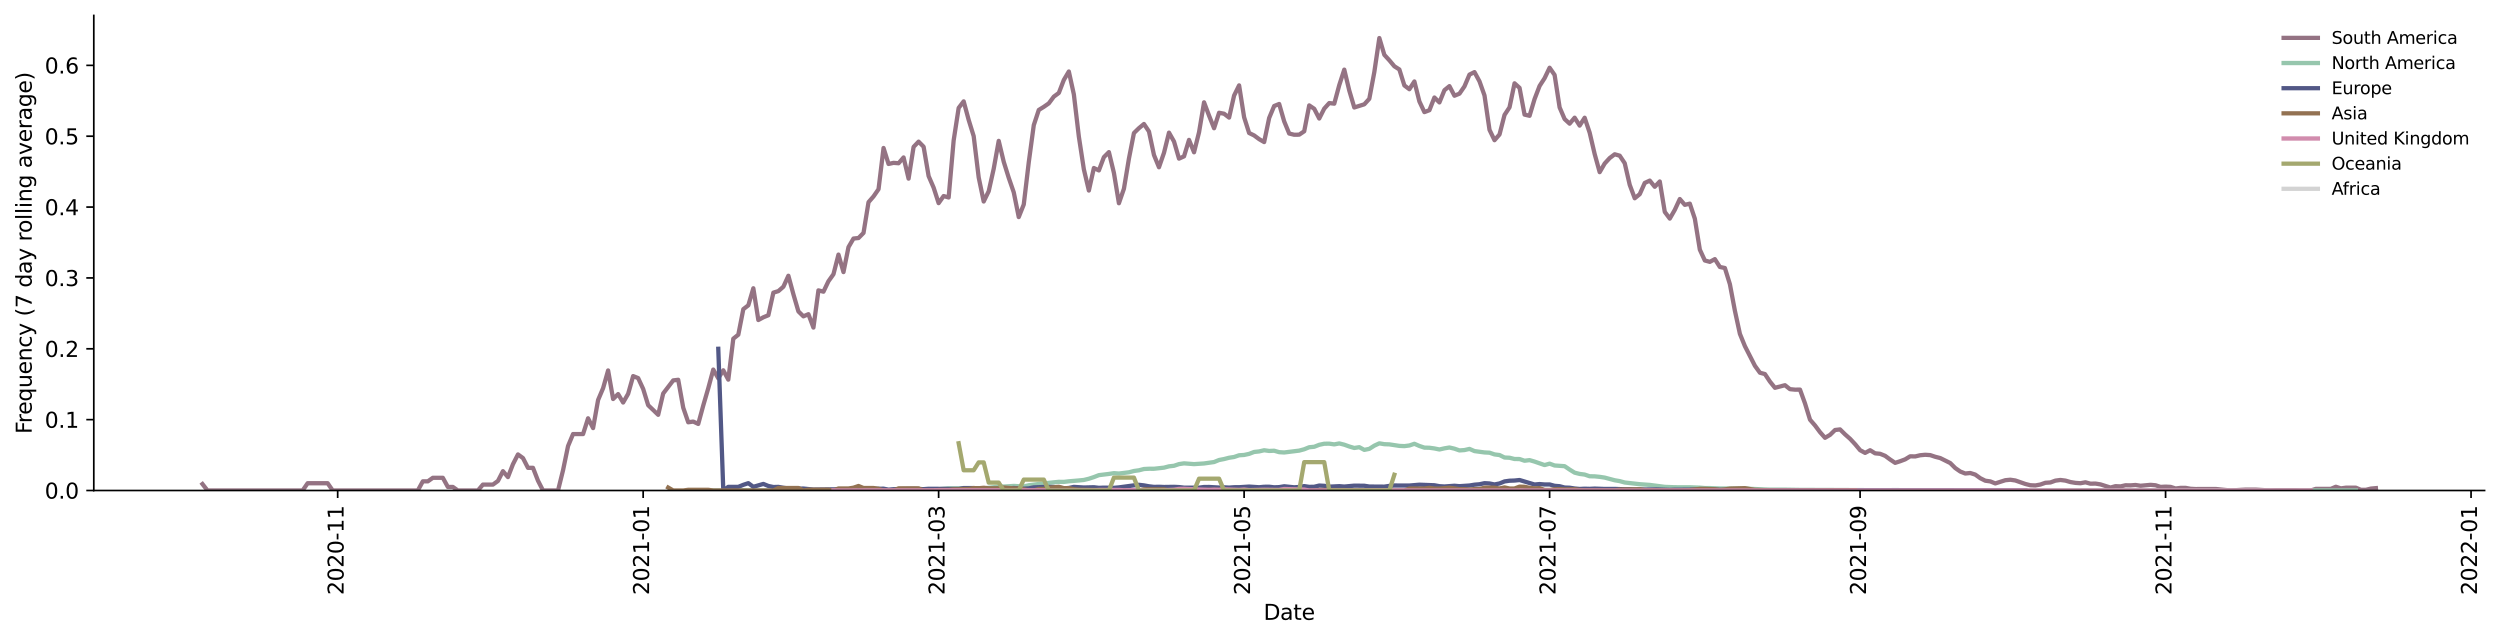 <?xml version="1.0" encoding="utf-8" standalone="no"?>
<!DOCTYPE svg PUBLIC "-//W3C//DTD SVG 1.1//EN"
  "http://www.w3.org/Graphics/SVG/1.1/DTD/svg11.dtd">
<svg height="298.621pt" version="1.1" viewBox="0 0 1166.981 298.621" width="1166.981pt" xmlns="http://www.w3.org/2000/svg" xmlns:xlink="http://www.w3.org/1999/xlink">
 <defs>
  <style type="text/css">*{stroke-linecap:butt;stroke-linejoin:round;}</style>
 </defs>
 <g id="figure_1">
  <g id="patch_1">
   <path d="M 0 298.621 
L 1166.981 298.621 
L 1166.981 0 
L 0 0 
z
" style="fill:#ffffff;"/>
  </g>
  <g id="axes_1">
   <g id="patch_2">
    <path d="M 43.781 228.96 
L 1159.781 228.96 
L 1159.781 7.2 
L 43.781 7.2 
z
" style="fill:#ffffff;"/>
   </g>
   <g id="matplotlib.axis_1">
    <g id="xtick_1">
     <g id="line2d_1">
      <defs>
       <path d="M 0 0 
L 0 3.5 
" id="m279dff9ae4" style="stroke:#000000;stroke-width:0.8;"/>
      </defs>
      <g>
       <use style="stroke:#000000;stroke-width:0.8;" x="157.625" xlink:href="#m279dff9ae4" y="228.96"/>
      </g>
     </g>
     <g id="text_1">
      <!-- 2020-11 -->
      <g transform="translate(160.385 277.743)rotate(-90)scale(0.1 -0.1)">
       <defs>
        <path d="M 1228 531 
L 3431 531 
L 3431 0 
L 469 0 
L 469 531 
Q 828 903 1448 1529 
Q 2069 2156 2228 2338 
Q 2531 2678 2651 2914 
Q 2772 3150 2772 3378 
Q 2772 3750 2511 3984 
Q 2250 4219 1831 4219 
Q 1534 4219 1204 4116 
Q 875 4013 500 3803 
L 500 4441 
Q 881 4594 1212 4672 
Q 1544 4750 1819 4750 
Q 2544 4750 2975 4387 
Q 3406 4025 3406 3419 
Q 3406 3131 3298 2873 
Q 3191 2616 2906 2266 
Q 2828 2175 2409 1742 
Q 1991 1309 1228 531 
z
" id="DejaVuSans-32" transform="scale(0.016)"/>
        <path d="M 2034 4250 
Q 1547 4250 1301 3770 
Q 1056 3291 1056 2328 
Q 1056 1369 1301 889 
Q 1547 409 2034 409 
Q 2525 409 2770 889 
Q 3016 1369 3016 2328 
Q 3016 3291 2770 3770 
Q 2525 4250 2034 4250 
z
M 2034 4750 
Q 2819 4750 3233 4129 
Q 3647 3509 3647 2328 
Q 3647 1150 3233 529 
Q 2819 -91 2034 -91 
Q 1250 -91 836 529 
Q 422 1150 422 2328 
Q 422 3509 836 4129 
Q 1250 4750 2034 4750 
z
" id="DejaVuSans-30" transform="scale(0.016)"/>
        <path d="M 313 2009 
L 1997 2009 
L 1997 1497 
L 313 1497 
L 313 2009 
z
" id="DejaVuSans-2d" transform="scale(0.016)"/>
        <path d="M 794 531 
L 1825 531 
L 1825 4091 
L 703 3866 
L 703 4441 
L 1819 4666 
L 2450 4666 
L 2450 531 
L 3481 531 
L 3481 0 
L 794 0 
L 794 531 
z
" id="DejaVuSans-31" transform="scale(0.016)"/>
       </defs>
       <use xlink:href="#DejaVuSans-32"/>
       <use x="63.623" xlink:href="#DejaVuSans-30"/>
       <use x="127.246" xlink:href="#DejaVuSans-32"/>
       <use x="190.869" xlink:href="#DejaVuSans-30"/>
       <use x="254.492" xlink:href="#DejaVuSans-2d"/>
       <use x="290.576" xlink:href="#DejaVuSans-31"/>
       <use x="354.199" xlink:href="#DejaVuSans-31"/>
      </g>
     </g>
    </g>
    <g id="xtick_2">
     <g id="line2d_2">
      <g>
       <use style="stroke:#000000;stroke-width:0.8;" x="300.223" xlink:href="#m279dff9ae4" y="228.96"/>
      </g>
     </g>
     <g id="text_2">
      <!-- 2021-01 -->
      <g transform="translate(302.982 277.743)rotate(-90)scale(0.1 -0.1)">
       <use xlink:href="#DejaVuSans-32"/>
       <use x="63.623" xlink:href="#DejaVuSans-30"/>
       <use x="127.246" xlink:href="#DejaVuSans-32"/>
       <use x="190.869" xlink:href="#DejaVuSans-31"/>
       <use x="254.492" xlink:href="#DejaVuSans-2d"/>
       <use x="290.576" xlink:href="#DejaVuSans-30"/>
       <use x="354.199" xlink:href="#DejaVuSans-31"/>
      </g>
     </g>
    </g>
    <g id="xtick_3">
     <g id="line2d_3">
      <g>
       <use style="stroke:#000000;stroke-width:0.8;" x="438.145" xlink:href="#m279dff9ae4" y="228.96"/>
      </g>
     </g>
     <g id="text_3">
      <!-- 2021-03 -->
      <g transform="translate(440.904 277.743)rotate(-90)scale(0.1 -0.1)">
       <defs>
        <path d="M 2597 2516 
Q 3050 2419 3304 2112 
Q 3559 1806 3559 1356 
Q 3559 666 3084 287 
Q 2609 -91 1734 -91 
Q 1441 -91 1130 -33 
Q 819 25 488 141 
L 488 750 
Q 750 597 1062 519 
Q 1375 441 1716 441 
Q 2309 441 2620 675 
Q 2931 909 2931 1356 
Q 2931 1769 2642 2001 
Q 2353 2234 1838 2234 
L 1294 2234 
L 1294 2753 
L 1863 2753 
Q 2328 2753 2575 2939 
Q 2822 3125 2822 3475 
Q 2822 3834 2567 4026 
Q 2313 4219 1838 4219 
Q 1578 4219 1281 4162 
Q 984 4106 628 3988 
L 628 4550 
Q 988 4650 1302 4700 
Q 1616 4750 1894 4750 
Q 2613 4750 3031 4423 
Q 3450 4097 3450 3541 
Q 3450 3153 3228 2886 
Q 3006 2619 2597 2516 
z
" id="DejaVuSans-33" transform="scale(0.016)"/>
       </defs>
       <use xlink:href="#DejaVuSans-32"/>
       <use x="63.623" xlink:href="#DejaVuSans-30"/>
       <use x="127.246" xlink:href="#DejaVuSans-32"/>
       <use x="190.869" xlink:href="#DejaVuSans-31"/>
       <use x="254.492" xlink:href="#DejaVuSans-2d"/>
       <use x="290.576" xlink:href="#DejaVuSans-30"/>
       <use x="354.199" xlink:href="#DejaVuSans-33"/>
      </g>
     </g>
    </g>
    <g id="xtick_4">
     <g id="line2d_4">
      <g>
       <use style="stroke:#000000;stroke-width:0.8;" x="580.742" xlink:href="#m279dff9ae4" y="228.96"/>
      </g>
     </g>
     <g id="text_4">
      <!-- 2021-05 -->
      <g transform="translate(583.502 277.743)rotate(-90)scale(0.1 -0.1)">
       <defs>
        <path d="M 691 4666 
L 3169 4666 
L 3169 4134 
L 1269 4134 
L 1269 2991 
Q 1406 3038 1543 3061 
Q 1681 3084 1819 3084 
Q 2600 3084 3056 2656 
Q 3513 2228 3513 1497 
Q 3513 744 3044 326 
Q 2575 -91 1722 -91 
Q 1428 -91 1123 -41 
Q 819 9 494 109 
L 494 744 
Q 775 591 1075 516 
Q 1375 441 1709 441 
Q 2250 441 2565 725 
Q 2881 1009 2881 1497 
Q 2881 1984 2565 2268 
Q 2250 2553 1709 2553 
Q 1456 2553 1204 2497 
Q 953 2441 691 2322 
L 691 4666 
z
" id="DejaVuSans-35" transform="scale(0.016)"/>
       </defs>
       <use xlink:href="#DejaVuSans-32"/>
       <use x="63.623" xlink:href="#DejaVuSans-30"/>
       <use x="127.246" xlink:href="#DejaVuSans-32"/>
       <use x="190.869" xlink:href="#DejaVuSans-31"/>
       <use x="254.492" xlink:href="#DejaVuSans-2d"/>
       <use x="290.576" xlink:href="#DejaVuSans-30"/>
       <use x="354.199" xlink:href="#DejaVuSans-35"/>
      </g>
     </g>
    </g>
    <g id="xtick_5">
     <g id="line2d_5">
      <g>
       <use style="stroke:#000000;stroke-width:0.8;" x="723.34" xlink:href="#m279dff9ae4" y="228.96"/>
      </g>
     </g>
     <g id="text_5">
      <!-- 2021-07 -->
      <g transform="translate(726.099 277.743)rotate(-90)scale(0.1 -0.1)">
       <defs>
        <path d="M 525 4666 
L 3525 4666 
L 3525 4397 
L 1831 0 
L 1172 0 
L 2766 4134 
L 525 4134 
L 525 4666 
z
" id="DejaVuSans-37" transform="scale(0.016)"/>
       </defs>
       <use xlink:href="#DejaVuSans-32"/>
       <use x="63.623" xlink:href="#DejaVuSans-30"/>
       <use x="127.246" xlink:href="#DejaVuSans-32"/>
       <use x="190.869" xlink:href="#DejaVuSans-31"/>
       <use x="254.492" xlink:href="#DejaVuSans-2d"/>
       <use x="290.576" xlink:href="#DejaVuSans-30"/>
       <use x="354.199" xlink:href="#DejaVuSans-37"/>
      </g>
     </g>
    </g>
    <g id="xtick_6">
     <g id="line2d_6">
      <g>
       <use style="stroke:#000000;stroke-width:0.8;" x="868.275" xlink:href="#m279dff9ae4" y="228.96"/>
      </g>
     </g>
     <g id="text_6">
      <!-- 2021-09 -->
      <g transform="translate(871.034 277.743)rotate(-90)scale(0.1 -0.1)">
       <defs>
        <path d="M 703 97 
L 703 672 
Q 941 559 1184 500 
Q 1428 441 1663 441 
Q 2288 441 2617 861 
Q 2947 1281 2994 2138 
Q 2813 1869 2534 1725 
Q 2256 1581 1919 1581 
Q 1219 1581 811 2004 
Q 403 2428 403 3163 
Q 403 3881 828 4315 
Q 1253 4750 1959 4750 
Q 2769 4750 3195 4129 
Q 3622 3509 3622 2328 
Q 3622 1225 3098 567 
Q 2575 -91 1691 -91 
Q 1453 -91 1209 -44 
Q 966 3 703 97 
z
M 1959 2075 
Q 2384 2075 2632 2365 
Q 2881 2656 2881 3163 
Q 2881 3666 2632 3958 
Q 2384 4250 1959 4250 
Q 1534 4250 1286 3958 
Q 1038 3666 1038 3163 
Q 1038 2656 1286 2365 
Q 1534 2075 1959 2075 
z
" id="DejaVuSans-39" transform="scale(0.016)"/>
       </defs>
       <use xlink:href="#DejaVuSans-32"/>
       <use x="63.623" xlink:href="#DejaVuSans-30"/>
       <use x="127.246" xlink:href="#DejaVuSans-32"/>
       <use x="190.869" xlink:href="#DejaVuSans-31"/>
       <use x="254.492" xlink:href="#DejaVuSans-2d"/>
       <use x="290.576" xlink:href="#DejaVuSans-30"/>
       <use x="354.199" xlink:href="#DejaVuSans-39"/>
      </g>
     </g>
    </g>
    <g id="xtick_7">
     <g id="line2d_7">
      <g>
       <use style="stroke:#000000;stroke-width:0.8;" x="1010.872" xlink:href="#m279dff9ae4" y="228.96"/>
      </g>
     </g>
     <g id="text_7">
      <!-- 2021-11 -->
      <g transform="translate(1013.632 277.743)rotate(-90)scale(0.1 -0.1)">
       <use xlink:href="#DejaVuSans-32"/>
       <use x="63.623" xlink:href="#DejaVuSans-30"/>
       <use x="127.246" xlink:href="#DejaVuSans-32"/>
       <use x="190.869" xlink:href="#DejaVuSans-31"/>
       <use x="254.492" xlink:href="#DejaVuSans-2d"/>
       <use x="290.576" xlink:href="#DejaVuSans-31"/>
       <use x="354.199" xlink:href="#DejaVuSans-31"/>
      </g>
     </g>
    </g>
    <g id="xtick_8">
     <g id="line2d_8">
      <g>
       <use style="stroke:#000000;stroke-width:0.8;" x="1153.47" xlink:href="#m279dff9ae4" y="228.96"/>
      </g>
     </g>
     <g id="text_8">
      <!-- 2022-01 -->
      <g transform="translate(1156.229 277.743)rotate(-90)scale(0.1 -0.1)">
       <use xlink:href="#DejaVuSans-32"/>
       <use x="63.623" xlink:href="#DejaVuSans-30"/>
       <use x="127.246" xlink:href="#DejaVuSans-32"/>
       <use x="190.869" xlink:href="#DejaVuSans-32"/>
       <use x="254.492" xlink:href="#DejaVuSans-2d"/>
       <use x="290.576" xlink:href="#DejaVuSans-30"/>
       <use x="354.199" xlink:href="#DejaVuSans-31"/>
      </g>
     </g>
    </g>
    <g id="text_9">
     <!-- Date -->
     <g transform="translate(589.83 289.341)scale(0.1 -0.1)">
      <defs>
       <path d="M 1259 4147 
L 1259 519 
L 2022 519 
Q 2988 519 3436 956 
Q 3884 1394 3884 2338 
Q 3884 3275 3436 3711 
Q 2988 4147 2022 4147 
L 1259 4147 
z
M 628 4666 
L 1925 4666 
Q 3281 4666 3915 4102 
Q 4550 3538 4550 2338 
Q 4550 1131 3912 565 
Q 3275 0 1925 0 
L 628 0 
L 628 4666 
z
" id="DejaVuSans-44" transform="scale(0.016)"/>
       <path d="M 2194 1759 
Q 1497 1759 1228 1600 
Q 959 1441 959 1056 
Q 959 750 1161 570 
Q 1363 391 1709 391 
Q 2188 391 2477 730 
Q 2766 1069 2766 1631 
L 2766 1759 
L 2194 1759 
z
M 3341 1997 
L 3341 0 
L 2766 0 
L 2766 531 
Q 2569 213 2275 61 
Q 1981 -91 1556 -91 
Q 1019 -91 701 211 
Q 384 513 384 1019 
Q 384 1609 779 1909 
Q 1175 2209 1959 2209 
L 2766 2209 
L 2766 2266 
Q 2766 2663 2505 2880 
Q 2244 3097 1772 3097 
Q 1472 3097 1187 3025 
Q 903 2953 641 2809 
L 641 3341 
Q 956 3463 1253 3523 
Q 1550 3584 1831 3584 
Q 2591 3584 2966 3190 
Q 3341 2797 3341 1997 
z
" id="DejaVuSans-61" transform="scale(0.016)"/>
       <path d="M 1172 4494 
L 1172 3500 
L 2356 3500 
L 2356 3053 
L 1172 3053 
L 1172 1153 
Q 1172 725 1289 603 
Q 1406 481 1766 481 
L 2356 481 
L 2356 0 
L 1766 0 
Q 1100 0 847 248 
Q 594 497 594 1153 
L 594 3053 
L 172 3053 
L 172 3500 
L 594 3500 
L 594 4494 
L 1172 4494 
z
" id="DejaVuSans-74" transform="scale(0.016)"/>
       <path d="M 3597 1894 
L 3597 1613 
L 953 1613 
Q 991 1019 1311 708 
Q 1631 397 2203 397 
Q 2534 397 2845 478 
Q 3156 559 3463 722 
L 3463 178 
Q 3153 47 2828 -22 
Q 2503 -91 2169 -91 
Q 1331 -91 842 396 
Q 353 884 353 1716 
Q 353 2575 817 3079 
Q 1281 3584 2069 3584 
Q 2775 3584 3186 3129 
Q 3597 2675 3597 1894 
z
M 3022 2063 
Q 3016 2534 2758 2815 
Q 2500 3097 2075 3097 
Q 1594 3097 1305 2825 
Q 1016 2553 972 2059 
L 3022 2063 
z
" id="DejaVuSans-65" transform="scale(0.016)"/>
      </defs>
      <use xlink:href="#DejaVuSans-44"/>
      <use x="77.002" xlink:href="#DejaVuSans-61"/>
      <use x="138.281" xlink:href="#DejaVuSans-74"/>
      <use x="177.49" xlink:href="#DejaVuSans-65"/>
     </g>
    </g>
   </g>
   <g id="matplotlib.axis_2">
    <g id="ytick_1">
     <g id="line2d_9">
      <defs>
       <path d="M 0 0 
L -3.5 0 
" id="m038094210c" style="stroke:#000000;stroke-width:0.8;"/>
      </defs>
      <g>
       <use style="stroke:#000000;stroke-width:0.8;" x="43.781" xlink:href="#m038094210c" y="228.96"/>
      </g>
     </g>
     <g id="text_10">
      <!-- 0.0 -->
      <g transform="translate(20.878 232.759)scale(0.1 -0.1)">
       <defs>
        <path d="M 684 794 
L 1344 794 
L 1344 0 
L 684 0 
L 684 794 
z
" id="DejaVuSans-2e" transform="scale(0.016)"/>
       </defs>
       <use xlink:href="#DejaVuSans-30"/>
       <use x="63.623" xlink:href="#DejaVuSans-2e"/>
       <use x="95.41" xlink:href="#DejaVuSans-30"/>
      </g>
     </g>
    </g>
    <g id="ytick_2">
     <g id="line2d_10">
      <g>
       <use style="stroke:#000000;stroke-width:0.8;" x="43.781" xlink:href="#m038094210c" y="195.885"/>
      </g>
     </g>
     <g id="text_11">
      <!-- 0.1 -->
      <g transform="translate(20.878 199.684)scale(0.1 -0.1)">
       <use xlink:href="#DejaVuSans-30"/>
       <use x="63.623" xlink:href="#DejaVuSans-2e"/>
       <use x="95.41" xlink:href="#DejaVuSans-31"/>
      </g>
     </g>
    </g>
    <g id="ytick_3">
     <g id="line2d_11">
      <g>
       <use style="stroke:#000000;stroke-width:0.8;" x="43.781" xlink:href="#m038094210c" y="162.809"/>
      </g>
     </g>
     <g id="text_12">
      <!-- 0.2 -->
      <g transform="translate(20.878 166.609)scale(0.1 -0.1)">
       <use xlink:href="#DejaVuSans-30"/>
       <use x="63.623" xlink:href="#DejaVuSans-2e"/>
       <use x="95.41" xlink:href="#DejaVuSans-32"/>
      </g>
     </g>
    </g>
    <g id="ytick_4">
     <g id="line2d_12">
      <g>
       <use style="stroke:#000000;stroke-width:0.8;" x="43.781" xlink:href="#m038094210c" y="129.734"/>
      </g>
     </g>
     <g id="text_13">
      <!-- 0.3 -->
      <g transform="translate(20.878 133.533)scale(0.1 -0.1)">
       <use xlink:href="#DejaVuSans-30"/>
       <use x="63.623" xlink:href="#DejaVuSans-2e"/>
       <use x="95.41" xlink:href="#DejaVuSans-33"/>
      </g>
     </g>
    </g>
    <g id="ytick_5">
     <g id="line2d_13">
      <g>
       <use style="stroke:#000000;stroke-width:0.8;" x="43.781" xlink:href="#m038094210c" y="96.659"/>
      </g>
     </g>
     <g id="text_14">
      <!-- 0.4 -->
      <g transform="translate(20.878 100.458)scale(0.1 -0.1)">
       <defs>
        <path d="M 2419 4116 
L 825 1625 
L 2419 1625 
L 2419 4116 
z
M 2253 4666 
L 3047 4666 
L 3047 1625 
L 3713 1625 
L 3713 1100 
L 3047 1100 
L 3047 0 
L 2419 0 
L 2419 1100 
L 313 1100 
L 313 1709 
L 2253 4666 
z
" id="DejaVuSans-34" transform="scale(0.016)"/>
       </defs>
       <use xlink:href="#DejaVuSans-30"/>
       <use x="63.623" xlink:href="#DejaVuSans-2e"/>
       <use x="95.41" xlink:href="#DejaVuSans-34"/>
      </g>
     </g>
    </g>
    <g id="ytick_6">
     <g id="line2d_14">
      <g>
       <use style="stroke:#000000;stroke-width:0.8;" x="43.781" xlink:href="#m038094210c" y="63.584"/>
      </g>
     </g>
     <g id="text_15">
      <!-- 0.5 -->
      <g transform="translate(20.878 67.383)scale(0.1 -0.1)">
       <use xlink:href="#DejaVuSans-30"/>
       <use x="63.623" xlink:href="#DejaVuSans-2e"/>
       <use x="95.41" xlink:href="#DejaVuSans-35"/>
      </g>
     </g>
    </g>
    <g id="ytick_7">
     <g id="line2d_15">
      <g>
       <use style="stroke:#000000;stroke-width:0.8;" x="43.781" xlink:href="#m038094210c" y="30.508"/>
      </g>
     </g>
     <g id="text_16">
      <!-- 0.6 -->
      <g transform="translate(20.878 34.307)scale(0.1 -0.1)">
       <defs>
        <path d="M 2113 2584 
Q 1688 2584 1439 2293 
Q 1191 2003 1191 1497 
Q 1191 994 1439 701 
Q 1688 409 2113 409 
Q 2538 409 2786 701 
Q 3034 994 3034 1497 
Q 3034 2003 2786 2293 
Q 2538 2584 2113 2584 
z
M 3366 4563 
L 3366 3988 
Q 3128 4100 2886 4159 
Q 2644 4219 2406 4219 
Q 1781 4219 1451 3797 
Q 1122 3375 1075 2522 
Q 1259 2794 1537 2939 
Q 1816 3084 2150 3084 
Q 2853 3084 3261 2657 
Q 3669 2231 3669 1497 
Q 3669 778 3244 343 
Q 2819 -91 2113 -91 
Q 1303 -91 875 529 
Q 447 1150 447 2328 
Q 447 3434 972 4092 
Q 1497 4750 2381 4750 
Q 2619 4750 2861 4703 
Q 3103 4656 3366 4563 
z
" id="DejaVuSans-36" transform="scale(0.016)"/>
       </defs>
       <use xlink:href="#DejaVuSans-30"/>
       <use x="63.623" xlink:href="#DejaVuSans-2e"/>
       <use x="95.41" xlink:href="#DejaVuSans-36"/>
      </g>
     </g>
    </g>
    <g id="text_17">
     <!-- Frequency (7 day rolling average) -->
     <g transform="translate(14.798 202.529)rotate(-90)scale(0.1 -0.1)">
      <defs>
       <path d="M 628 4666 
L 3309 4666 
L 3309 4134 
L 1259 4134 
L 1259 2759 
L 3109 2759 
L 3109 2228 
L 1259 2228 
L 1259 0 
L 628 0 
L 628 4666 
z
" id="DejaVuSans-46" transform="scale(0.016)"/>
       <path d="M 2631 2963 
Q 2534 3019 2420 3045 
Q 2306 3072 2169 3072 
Q 1681 3072 1420 2755 
Q 1159 2438 1159 1844 
L 1159 0 
L 581 0 
L 581 3500 
L 1159 3500 
L 1159 2956 
Q 1341 3275 1631 3429 
Q 1922 3584 2338 3584 
Q 2397 3584 2469 3576 
Q 2541 3569 2628 3553 
L 2631 2963 
z
" id="DejaVuSans-72" transform="scale(0.016)"/>
       <path d="M 947 1747 
Q 947 1113 1208 752 
Q 1469 391 1925 391 
Q 2381 391 2643 752 
Q 2906 1113 2906 1747 
Q 2906 2381 2643 2742 
Q 2381 3103 1925 3103 
Q 1469 3103 1208 2742 
Q 947 2381 947 1747 
z
M 2906 525 
Q 2725 213 2448 61 
Q 2172 -91 1784 -91 
Q 1150 -91 751 415 
Q 353 922 353 1747 
Q 353 2572 751 3078 
Q 1150 3584 1784 3584 
Q 2172 3584 2448 3432 
Q 2725 3281 2906 2969 
L 2906 3500 
L 3481 3500 
L 3481 -1331 
L 2906 -1331 
L 2906 525 
z
" id="DejaVuSans-71" transform="scale(0.016)"/>
       <path d="M 544 1381 
L 544 3500 
L 1119 3500 
L 1119 1403 
Q 1119 906 1312 657 
Q 1506 409 1894 409 
Q 2359 409 2629 706 
Q 2900 1003 2900 1516 
L 2900 3500 
L 3475 3500 
L 3475 0 
L 2900 0 
L 2900 538 
Q 2691 219 2414 64 
Q 2138 -91 1772 -91 
Q 1169 -91 856 284 
Q 544 659 544 1381 
z
M 1991 3584 
L 1991 3584 
z
" id="DejaVuSans-75" transform="scale(0.016)"/>
       <path d="M 3513 2113 
L 3513 0 
L 2938 0 
L 2938 2094 
Q 2938 2591 2744 2837 
Q 2550 3084 2163 3084 
Q 1697 3084 1428 2787 
Q 1159 2491 1159 1978 
L 1159 0 
L 581 0 
L 581 3500 
L 1159 3500 
L 1159 2956 
Q 1366 3272 1645 3428 
Q 1925 3584 2291 3584 
Q 2894 3584 3203 3211 
Q 3513 2838 3513 2113 
z
" id="DejaVuSans-6e" transform="scale(0.016)"/>
       <path d="M 3122 3366 
L 3122 2828 
Q 2878 2963 2633 3030 
Q 2388 3097 2138 3097 
Q 1578 3097 1268 2742 
Q 959 2388 959 1747 
Q 959 1106 1268 751 
Q 1578 397 2138 397 
Q 2388 397 2633 464 
Q 2878 531 3122 666 
L 3122 134 
Q 2881 22 2623 -34 
Q 2366 -91 2075 -91 
Q 1284 -91 818 406 
Q 353 903 353 1747 
Q 353 2603 823 3093 
Q 1294 3584 2113 3584 
Q 2378 3584 2631 3529 
Q 2884 3475 3122 3366 
z
" id="DejaVuSans-63" transform="scale(0.016)"/>
       <path d="M 2059 -325 
Q 1816 -950 1584 -1140 
Q 1353 -1331 966 -1331 
L 506 -1331 
L 506 -850 
L 844 -850 
Q 1081 -850 1212 -737 
Q 1344 -625 1503 -206 
L 1606 56 
L 191 3500 
L 800 3500 
L 1894 763 
L 2988 3500 
L 3597 3500 
L 2059 -325 
z
" id="DejaVuSans-79" transform="scale(0.016)"/>
       <path id="DejaVuSans-20" transform="scale(0.016)"/>
       <path d="M 1984 4856 
Q 1566 4138 1362 3434 
Q 1159 2731 1159 2009 
Q 1159 1288 1364 580 
Q 1569 -128 1984 -844 
L 1484 -844 
Q 1016 -109 783 600 
Q 550 1309 550 2009 
Q 550 2706 781 3412 
Q 1013 4119 1484 4856 
L 1984 4856 
z
" id="DejaVuSans-28" transform="scale(0.016)"/>
       <path d="M 2906 2969 
L 2906 4863 
L 3481 4863 
L 3481 0 
L 2906 0 
L 2906 525 
Q 2725 213 2448 61 
Q 2172 -91 1784 -91 
Q 1150 -91 751 415 
Q 353 922 353 1747 
Q 353 2572 751 3078 
Q 1150 3584 1784 3584 
Q 2172 3584 2448 3432 
Q 2725 3281 2906 2969 
z
M 947 1747 
Q 947 1113 1208 752 
Q 1469 391 1925 391 
Q 2381 391 2643 752 
Q 2906 1113 2906 1747 
Q 2906 2381 2643 2742 
Q 2381 3103 1925 3103 
Q 1469 3103 1208 2742 
Q 947 2381 947 1747 
z
" id="DejaVuSans-64" transform="scale(0.016)"/>
       <path d="M 1959 3097 
Q 1497 3097 1228 2736 
Q 959 2375 959 1747 
Q 959 1119 1226 758 
Q 1494 397 1959 397 
Q 2419 397 2687 759 
Q 2956 1122 2956 1747 
Q 2956 2369 2687 2733 
Q 2419 3097 1959 3097 
z
M 1959 3584 
Q 2709 3584 3137 3096 
Q 3566 2609 3566 1747 
Q 3566 888 3137 398 
Q 2709 -91 1959 -91 
Q 1206 -91 779 398 
Q 353 888 353 1747 
Q 353 2609 779 3096 
Q 1206 3584 1959 3584 
z
" id="DejaVuSans-6f" transform="scale(0.016)"/>
       <path d="M 603 4863 
L 1178 4863 
L 1178 0 
L 603 0 
L 603 4863 
z
" id="DejaVuSans-6c" transform="scale(0.016)"/>
       <path d="M 603 3500 
L 1178 3500 
L 1178 0 
L 603 0 
L 603 3500 
z
M 603 4863 
L 1178 4863 
L 1178 4134 
L 603 4134 
L 603 4863 
z
" id="DejaVuSans-69" transform="scale(0.016)"/>
       <path d="M 2906 1791 
Q 2906 2416 2648 2759 
Q 2391 3103 1925 3103 
Q 1463 3103 1205 2759 
Q 947 2416 947 1791 
Q 947 1169 1205 825 
Q 1463 481 1925 481 
Q 2391 481 2648 825 
Q 2906 1169 2906 1791 
z
M 3481 434 
Q 3481 -459 3084 -895 
Q 2688 -1331 1869 -1331 
Q 1566 -1331 1297 -1286 
Q 1028 -1241 775 -1147 
L 775 -588 
Q 1028 -725 1275 -790 
Q 1522 -856 1778 -856 
Q 2344 -856 2625 -561 
Q 2906 -266 2906 331 
L 2906 616 
Q 2728 306 2450 153 
Q 2172 0 1784 0 
Q 1141 0 747 490 
Q 353 981 353 1791 
Q 353 2603 747 3093 
Q 1141 3584 1784 3584 
Q 2172 3584 2450 3431 
Q 2728 3278 2906 2969 
L 2906 3500 
L 3481 3500 
L 3481 434 
z
" id="DejaVuSans-67" transform="scale(0.016)"/>
       <path d="M 191 3500 
L 800 3500 
L 1894 563 
L 2988 3500 
L 3597 3500 
L 2284 0 
L 1503 0 
L 191 3500 
z
" id="DejaVuSans-76" transform="scale(0.016)"/>
       <path d="M 513 4856 
L 1013 4856 
Q 1481 4119 1714 3412 
Q 1947 2706 1947 2009 
Q 1947 1309 1714 600 
Q 1481 -109 1013 -844 
L 513 -844 
Q 928 -128 1133 580 
Q 1338 1288 1338 2009 
Q 1338 2731 1133 3434 
Q 928 4138 513 4856 
z
" id="DejaVuSans-29" transform="scale(0.016)"/>
      </defs>
      <use xlink:href="#DejaVuSans-46"/>
      <use x="50.27" xlink:href="#DejaVuSans-72"/>
      <use x="89.133" xlink:href="#DejaVuSans-65"/>
      <use x="150.656" xlink:href="#DejaVuSans-71"/>
      <use x="214.133" xlink:href="#DejaVuSans-75"/>
      <use x="277.512" xlink:href="#DejaVuSans-65"/>
      <use x="339.035" xlink:href="#DejaVuSans-6e"/>
      <use x="402.414" xlink:href="#DejaVuSans-63"/>
      <use x="457.395" xlink:href="#DejaVuSans-79"/>
      <use x="516.574" xlink:href="#DejaVuSans-20"/>
      <use x="548.361" xlink:href="#DejaVuSans-28"/>
      <use x="587.375" xlink:href="#DejaVuSans-37"/>
      <use x="650.998" xlink:href="#DejaVuSans-20"/>
      <use x="682.785" xlink:href="#DejaVuSans-64"/>
      <use x="746.262" xlink:href="#DejaVuSans-61"/>
      <use x="807.541" xlink:href="#DejaVuSans-79"/>
      <use x="866.721" xlink:href="#DejaVuSans-20"/>
      <use x="898.508" xlink:href="#DejaVuSans-72"/>
      <use x="937.371" xlink:href="#DejaVuSans-6f"/>
      <use x="998.553" xlink:href="#DejaVuSans-6c"/>
      <use x="1026.336" xlink:href="#DejaVuSans-6c"/>
      <use x="1054.119" xlink:href="#DejaVuSans-69"/>
      <use x="1081.902" xlink:href="#DejaVuSans-6e"/>
      <use x="1145.281" xlink:href="#DejaVuSans-67"/>
      <use x="1208.758" xlink:href="#DejaVuSans-20"/>
      <use x="1240.545" xlink:href="#DejaVuSans-61"/>
      <use x="1301.824" xlink:href="#DejaVuSans-76"/>
      <use x="1361.004" xlink:href="#DejaVuSans-65"/>
      <use x="1422.527" xlink:href="#DejaVuSans-72"/>
      <use x="1463.641" xlink:href="#DejaVuSans-61"/>
      <use x="1524.92" xlink:href="#DejaVuSans-67"/>
      <use x="1588.396" xlink:href="#DejaVuSans-65"/>
      <use x="1649.92" xlink:href="#DejaVuSans-29"/>
     </g>
    </g>
   </g>
   <g id="line2d_16">
    <path clip-path="url(#p7342dd502d)" d="M 94.509 225.953 
L 96.846 228.96 
L 141.262 228.96 
L 143.599 225.568 
L 152.95 225.568 
L 155.288 228.96 
L 195.028 228.96 
L 197.366 224.692 
L 199.703 224.692 
L 202.041 223.038 
L 206.716 223.038 
L 209.054 227.306 
L 211.392 227.306 
L 213.729 228.96 
L 223.08 228.96 
L 225.418 226.204 
L 230.093 226.204 
L 232.431 224.508 
L 234.768 219.945 
L 237.106 222.702 
L 239.444 216.688 
L 241.781 212.126 
L 244.119 213.822 
L 246.457 218.384 
L 248.794 218.384 
L 251.132 224.398 
L 253.47 228.96 
L 260.483 228.96 
L 262.82 219.51 
L 265.158 208.216 
L 267.496 202.61 
L 272.171 202.61 
L 274.509 195.26 
L 276.846 199.827 
L 279.184 186.711 
L 281.522 181.198 
L 283.859 172.929 
L 286.197 186.248 
L 288.534 183.955 
L 290.872 187.89 
L 293.21 183.828 
L 295.547 175.559 
L 297.885 176.497 
L 300.223 181.548 
L 302.56 189.144 
L 307.236 193.624 
L 309.573 183.673 
L 314.249 177.568 
L 316.586 177.285 
L 318.924 190.295 
L 321.262 197.12 
L 323.599 196.789 
L 325.937 197.887 
L 328.275 189.272 
L 330.612 181.227 
L 332.95 172.517 
L 335.288 176.586 
L 337.625 172.862 
L 339.963 177.212 
L 342.301 158.101 
L 344.638 156.234 
L 346.976 144.318 
L 349.314 142.516 
L 351.651 134.569 
L 353.989 149.378 
L 356.327 148.115 
L 358.664 147.155 
L 361.002 136.604 
L 363.34 135.889 
L 365.677 133.841 
L 368.015 128.721 
L 370.353 137.366 
L 372.69 145.372 
L 375.028 147.662 
L 377.366 146.666 
L 379.703 152.905 
L 382.041 135.542 
L 384.379 136.155 
L 386.716 131.272 
L 389.054 128.001 
L 391.392 118.844 
L 393.729 127.002 
L 396.067 115.353 
L 398.405 111.349 
L 400.742 111.104 
L 403.08 108.721 
L 405.418 94.376 
L 407.755 91.692 
L 410.093 88.317 
L 412.431 69.09 
L 414.768 76.528 
L 417.106 76.02 
L 419.444 76.202 
L 421.781 73.504 
L 424.119 83.381 
L 426.457 68.571 
L 428.794 66.118 
L 431.132 68.496 
L 433.47 82.181 
L 435.807 87.576 
L 438.145 94.816 
L 440.483 91.516 
L 442.82 92.176 
L 445.158 65.56 
L 447.496 50.384 
L 449.833 47.318 
L 452.171 55.984 
L 454.509 63.553 
L 456.846 82.825 
L 459.184 94.057 
L 461.522 89.253 
L 463.859 78.758 
L 466.197 65.764 
L 468.534 75.532 
L 470.872 83.004 
L 473.21 89.787 
L 475.547 101.322 
L 477.885 95.454 
L 480.223 75.72 
L 482.56 58.412 
L 484.898 51.328 
L 487.236 49.881 
L 489.573 48.249 
L 491.911 45.116 
L 494.249 43.389 
L 496.586 37.322 
L 498.924 33.376 
L 501.262 44.04 
L 503.599 63.772 
L 505.937 79.052 
L 508.275 88.938 
L 510.612 78.428 
L 512.95 79.552 
L 515.288 73.349 
L 517.625 71.007 
L 519.963 80.702 
L 522.301 94.871 
L 524.638 88.097 
L 526.976 74.035 
L 529.314 62.098 
L 531.651 59.823 
L 533.989 57.884 
L 536.327 61.37 
L 538.664 72.363 
L 541.002 78.073 
L 543.34 71.331 
L 545.677 61.916 
L 548.015 66.049 
L 550.353 74.049 
L 552.69 72.99 
L 555.028 65.302 
L 557.366 71.084 
L 559.703 61.742 
L 562.041 47.77 
L 564.379 53.976 
L 566.716 59.857 
L 569.054 52.636 
L 571.392 53.086 
L 573.729 54.886 
L 576.067 44.597 
L 578.405 39.857 
L 580.742 54.735 
L 583.08 62.086 
L 585.418 63.225 
L 587.755 64.954 
L 590.093 66.316 
L 592.431 55.08 
L 594.768 49.488 
L 597.106 48.538 
L 599.444 56.652 
L 601.781 62.327 
L 604.119 62.904 
L 606.457 62.863 
L 608.794 61.283 
L 611.132 49.203 
L 613.47 50.781 
L 615.807 55.322 
L 618.145 50.7 
L 620.483 48.11 
L 622.82 48.386 
L 625.158 39.732 
L 627.496 32.504 
L 629.833 42.268 
L 632.171 50.162 
L 636.846 48.69 
L 639.184 46.116 
L 641.522 33.643 
L 643.859 17.76 
L 646.197 25.604 
L 648.534 28.147 
L 650.872 30.942 
L 653.21 32.426 
L 655.547 39.881 
L 657.885 41.646 
L 660.223 38.029 
L 662.56 47.356 
L 664.898 52.33 
L 667.236 51.44 
L 669.573 45.517 
L 671.911 47.808 
L 674.249 42.105 
L 676.586 40.209 
L 678.924 44.679 
L 681.262 43.733 
L 683.599 40.323 
L 685.937 34.831 
L 688.275 33.661 
L 690.612 37.969 
L 692.95 44.547 
L 695.288 60.598 
L 697.625 65.437 
L 699.963 62.774 
L 702.301 53.654 
L 704.638 50.096 
L 706.976 38.896 
L 709.314 41.014 
L 711.651 53.503 
L 713.989 54.05 
L 716.327 46.23 
L 718.664 40.126 
L 721.002 36.501 
L 723.34 31.619 
L 725.677 34.984 
L 728.015 50.14 
L 730.353 55.576 
L 732.69 57.724 
L 735.028 54.938 
L 737.366 58.629 
L 739.703 54.964 
L 742.041 61.928 
L 744.379 71.913 
L 746.716 80.355 
L 749.054 76.325 
L 751.392 73.779 
L 753.729 72.017 
L 756.067 72.671 
L 758.405 76.181 
L 760.742 86.297 
L 763.08 92.54 
L 765.418 90.63 
L 767.755 85.398 
L 770.093 84.307 
L 772.431 87.184 
L 774.768 84.716 
L 777.106 98.917 
L 779.444 102.035 
L 781.781 97.973 
L 784.119 92.907 
L 786.457 95.615 
L 788.794 95.064 
L 791.132 102.07 
L 793.47 116.542 
L 795.807 121.592 
L 798.145 122.231 
L 800.483 120.962 
L 802.82 124.618 
L 805.158 125.105 
L 807.496 132.649 
L 809.833 145.05 
L 812.171 155.851 
L 814.509 161.58 
L 819.184 170.759 
L 821.522 173.986 
L 823.859 174.609 
L 826.197 178.124 
L 828.534 181.019 
L 833.21 179.813 
L 835.547 181.661 
L 837.885 181.887 
L 840.223 181.871 
L 842.56 188.315 
L 844.898 195.905 
L 847.236 198.603 
L 849.573 201.732 
L 851.911 204.365 
L 854.249 202.995 
L 856.586 200.722 
L 858.924 200.447 
L 861.262 202.76 
L 863.599 204.824 
L 865.937 207.328 
L 868.275 210.141 
L 870.612 211.409 
L 872.95 210.166 
L 875.288 211.61 
L 877.625 211.83 
L 879.963 212.781 
L 882.301 214.501 
L 884.638 216.059 
L 886.976 215.303 
L 889.314 214.425 
L 891.651 212.999 
L 893.989 213.06 
L 896.327 212.506 
L 898.664 212.284 
L 901.002 212.442 
L 903.34 213.22 
L 905.677 213.82 
L 910.353 216.145 
L 912.69 218.479 
L 915.028 220.104 
L 917.366 221.034 
L 919.703 220.794 
L 922.041 221.537 
L 924.379 223.222 
L 926.716 224.391 
L 929.054 224.711 
L 931.392 225.66 
L 936.067 224.16 
L 938.405 223.934 
L 940.742 224.282 
L 945.418 225.913 
L 947.755 226.507 
L 950.093 226.607 
L 952.431 226.176 
L 954.768 225.361 
L 957.106 225.211 
L 959.444 224.358 
L 961.781 224.047 
L 964.119 224.343 
L 966.457 225.015 
L 968.794 225.406 
L 971.132 225.566 
L 973.47 225.134 
L 975.807 225.785 
L 978.145 225.731 
L 980.483 226.109 
L 985.158 227.59 
L 987.496 226.942 
L 989.833 227.051 
L 992.171 226.521 
L 994.509 226.569 
L 996.846 226.389 
L 999.184 226.748 
L 1003.859 226.319 
L 1006.197 226.524 
L 1008.534 227.294 
L 1010.872 227.16 
L 1013.21 227.276 
L 1015.547 228.029 
L 1017.885 227.74 
L 1020.223 227.74 
L 1022.56 228.164 
L 1024.898 228.285 
L 1029.573 228.255 
L 1034.249 228.255 
L 1041.262 228.96 
L 1045.937 228.666 
L 1048.275 228.539 
L 1052.95 228.539 
L 1057.625 228.833 
L 1059.963 228.96 
L 1062.301 228.804 
L 1071.651 228.804 
L 1073.989 228.96 
L 1078.664 228.96 
L 1081.002 228.205 
L 1088.015 228.205 
L 1090.353 227.218 
L 1092.69 227.973 
L 1095.028 227.655 
L 1099.703 227.655 
L 1102.041 228.642 
L 1104.379 228.642 
L 1106.716 228.066 
L 1109.054 227.859 
L 1109.054 227.859 
" style="fill:none;stroke:#947383;stroke-linecap:square;stroke-width:2;"/>
   </g>
   <g id="line2d_17">
    <path clip-path="url(#p7342dd502d)" d="M 328.275 228.875 
L 335.288 228.96 
L 339.963 228.866 
L 346.976 228.806 
L 351.651 228.901 
L 361.002 228.935 
L 370.353 228.91 
L 379.703 228.937 
L 398.405 228.81 
L 403.08 228.845 
L 407.755 228.808 
L 417.106 228.895 
L 419.444 228.92 
L 428.794 228.457 
L 438.145 228.36 
L 442.82 227.968 
L 449.833 227.951 
L 454.509 228.133 
L 456.846 227.993 
L 459.184 227.975 
L 463.859 227.425 
L 466.197 227.038 
L 468.534 227.128 
L 473.21 226.824 
L 477.885 227.072 
L 480.223 226.522 
L 484.898 225.917 
L 491.911 225.143 
L 494.249 224.914 
L 496.586 224.948 
L 498.924 224.669 
L 503.599 224.274 
L 505.937 224.04 
L 508.275 223.475 
L 510.612 222.703 
L 512.95 221.793 
L 517.625 221.23 
L 519.963 220.868 
L 522.301 221.041 
L 526.976 220.467 
L 529.314 219.857 
L 531.651 219.534 
L 533.989 218.93 
L 536.327 218.812 
L 538.664 218.814 
L 543.34 218.296 
L 545.677 217.685 
L 548.015 217.424 
L 550.353 216.637 
L 552.69 216.29 
L 557.366 216.648 
L 562.041 216.34 
L 566.716 215.676 
L 569.054 214.727 
L 571.392 214.278 
L 573.729 213.675 
L 576.067 213.318 
L 578.405 212.519 
L 580.742 212.37 
L 583.08 211.864 
L 585.418 210.97 
L 587.755 210.722 
L 590.093 210.173 
L 592.431 210.499 
L 594.768 210.393 
L 597.106 211.068 
L 599.444 211.211 
L 606.457 210.346 
L 608.794 209.716 
L 611.132 208.772 
L 613.47 208.55 
L 615.807 207.634 
L 618.145 207.131 
L 620.483 207.095 
L 622.82 207.434 
L 625.158 206.988 
L 627.496 207.576 
L 629.833 208.416 
L 632.171 209.116 
L 634.509 208.744 
L 636.846 210.006 
L 639.184 209.52 
L 641.522 208.036 
L 643.859 206.944 
L 646.197 207.344 
L 648.534 207.428 
L 653.21 208.139 
L 655.547 208.247 
L 657.885 207.948 
L 660.223 207.152 
L 662.56 208.175 
L 664.898 208.948 
L 667.236 209.01 
L 669.573 209.332 
L 671.911 209.814 
L 674.249 209.285 
L 676.586 208.889 
L 678.924 209.437 
L 681.262 210.254 
L 683.599 210.089 
L 685.937 209.549 
L 688.275 210.564 
L 692.95 211.196 
L 695.288 211.313 
L 697.625 212.116 
L 699.963 212.409 
L 702.301 213.566 
L 704.638 213.674 
L 706.976 214.262 
L 709.314 214.278 
L 711.651 215.073 
L 713.989 214.781 
L 716.327 215.466 
L 721.002 217.087 
L 723.34 216.429 
L 725.677 217.288 
L 730.353 217.611 
L 732.69 219.195 
L 735.028 220.638 
L 737.366 221.224 
L 739.703 221.522 
L 742.041 222.316 
L 744.379 222.354 
L 746.716 222.589 
L 749.054 222.94 
L 753.729 224.185 
L 756.067 224.582 
L 758.405 225.226 
L 765.418 226.02 
L 770.093 226.349 
L 777.106 227.262 
L 781.781 227.439 
L 788.794 227.449 
L 793.47 227.63 
L 795.807 227.823 
L 798.145 227.83 
L 802.82 228.009 
L 814.509 228.075 
L 826.197 228.556 
L 833.21 228.546 
L 840.223 228.663 
L 854.249 228.708 
L 877.625 228.812 
L 884.638 228.768 
L 903.34 228.877 
L 912.69 228.866 
L 924.379 228.938 
L 952.431 228.933 
L 964.119 228.923 
L 978.145 228.883 
L 989.833 228.906 
L 1017.885 228.927 
L 1099.703 228.952 
L 1099.703 228.952 
" style="fill:none;stroke:#96c6ad;stroke-linecap:square;stroke-width:2;"/>
   </g>
   <g id="line2d_18">
    <path clip-path="url(#p7342dd502d)" d="M 335.288 162.809 
L 337.625 228.96 
L 339.963 227.264 
L 344.638 227.264 
L 346.976 226.312 
L 349.314 225.543 
L 351.651 227.239 
L 356.327 225.894 
L 358.664 226.846 
L 361.002 227.341 
L 363.34 227.273 
L 365.677 227.7 
L 368.015 228 
L 370.353 227.866 
L 372.69 228.084 
L 375.028 228.053 
L 379.703 228.536 
L 391.392 228.387 
L 396.067 228.502 
L 398.405 228.398 
L 400.742 228.544 
L 403.08 228.099 
L 407.755 228.194 
L 412.431 228.111 
L 414.768 228.576 
L 417.106 228.353 
L 426.457 228.19 
L 431.132 228.336 
L 433.47 228.156 
L 447.496 228.251 
L 449.833 227.82 
L 454.509 227.826 
L 456.846 227.972 
L 459.184 227.946 
L 461.522 228.289 
L 463.859 228.283 
L 468.534 227.964 
L 470.872 227.952 
L 473.21 227.797 
L 477.885 228.093 
L 480.223 227.974 
L 482.56 227.497 
L 487.236 227.326 
L 491.911 227.305 
L 496.586 227.956 
L 498.924 227.781 
L 501.262 227.279 
L 505.937 227.565 
L 510.612 227.446 
L 512.95 227.723 
L 515.288 227.627 
L 519.963 227.717 
L 522.301 227.51 
L 529.314 226.564 
L 531.651 226.309 
L 533.989 226.572 
L 536.327 227.001 
L 538.664 227.279 
L 541.002 227.222 
L 543.34 227.325 
L 548.015 227.251 
L 550.353 227.361 
L 552.69 227.633 
L 559.703 227.635 
L 562.041 227.329 
L 564.379 227.314 
L 569.054 227.585 
L 571.392 227.477 
L 573.729 227.607 
L 576.067 227.441 
L 578.405 227.43 
L 583.08 227.137 
L 587.755 227.446 
L 590.093 227.226 
L 592.431 227.206 
L 594.768 227.477 
L 597.106 227.39 
L 599.444 226.995 
L 604.119 227.471 
L 606.457 227.317 
L 608.794 226.915 
L 611.132 227.265 
L 613.47 227.223 
L 615.807 226.653 
L 618.145 226.78 
L 620.483 227.174 
L 625.158 226.94 
L 627.496 227.13 
L 632.171 226.697 
L 636.846 226.746 
L 639.184 227.112 
L 646.197 227.165 
L 648.534 226.815 
L 650.872 226.627 
L 657.885 226.646 
L 662.56 226.255 
L 669.573 226.516 
L 671.911 226.95 
L 674.249 227.088 
L 678.924 226.748 
L 681.262 226.946 
L 685.937 226.634 
L 688.275 226.247 
L 690.612 226.056 
L 692.95 225.545 
L 695.288 225.679 
L 697.625 226.147 
L 699.963 225.677 
L 702.301 224.727 
L 704.638 224.398 
L 706.976 224.314 
L 709.314 224.071 
L 716.327 226.167 
L 718.664 225.957 
L 721.002 226.144 
L 723.34 226.133 
L 725.677 226.772 
L 728.015 226.96 
L 730.353 227.58 
L 732.69 227.664 
L 735.028 228.032 
L 737.366 228.242 
L 739.703 228.129 
L 742.041 228.194 
L 744.379 228.075 
L 749.054 228.245 
L 753.729 228.221 
L 758.405 228.393 
L 760.742 228.39 
L 763.08 228.519 
L 772.431 228.436 
L 779.444 228.666 
L 781.781 228.573 
L 786.457 228.556 
L 791.132 228.504 
L 793.47 228.53 
L 795.807 228.438 
L 800.483 228.566 
L 805.158 228.709 
L 807.496 228.845 
L 812.171 228.862 
L 821.522 228.904 
L 945.418 228.946 
L 945.418 228.946 
" style="fill:none;stroke:#525886;stroke-linecap:square;stroke-width:2;"/>
   </g>
   <g id="line2d_19">
    <path clip-path="url(#p7342dd502d)" d="M 311.911 227.596 
L 314.249 228.96 
L 318.924 228.96 
L 321.262 228.637 
L 330.612 228.637 
L 332.95 228.96 
L 361.002 228.96 
L 363.34 227.786 
L 372.69 227.786 
L 375.028 228.96 
L 377.366 228.571 
L 386.716 228.571 
L 389.054 228.96 
L 391.392 228.015 
L 396.067 228.015 
L 398.405 227.657 
L 400.742 226.86 
L 403.08 227.805 
L 407.755 227.805 
L 410.093 228.163 
L 412.431 228.96 
L 417.106 228.96 
L 419.444 227.958 
L 428.794 227.958 
L 431.132 228.96 
L 435.807 228.96 
L 438.145 228.714 
L 442.82 228.714 
L 445.158 228.421 
L 447.496 228.421 
L 449.833 228.241 
L 452.171 228.241 
L 454.509 227.83 
L 456.846 227.917 
L 459.184 227.686 
L 461.522 227.936 
L 466.197 227.935 
L 468.534 227.566 
L 473.21 227.974 
L 475.547 227.974 
L 477.885 228.385 
L 480.223 228.96 
L 482.56 228.96 
L 484.898 228.229 
L 487.236 228.229 
L 489.573 227.678 
L 494.249 227.231 
L 496.586 227.858 
L 498.924 227.858 
L 501.262 228.41 
L 503.599 228.607 
L 512.95 228.771 
L 515.288 228.771 
L 517.625 228.96 
L 531.651 228.96 
L 533.989 228.421 
L 543.34 228.421 
L 545.677 228.96 
L 557.366 228.96 
L 564.379 228.659 
L 569.054 228.659 
L 571.392 228.776 
L 573.729 228.739 
L 576.067 228.879 
L 613.47 228.96 
L 615.807 228.736 
L 636.846 228.811 
L 641.522 228.893 
L 655.547 228.96 
L 657.885 228.049 
L 664.898 228.049 
L 667.236 227.734 
L 669.573 228.088 
L 671.911 228.088 
L 676.586 227.679 
L 681.262 228.315 
L 683.599 228.315 
L 685.937 228.516 
L 688.275 228.289 
L 690.612 228.289 
L 692.95 227.649 
L 697.625 227.649 
L 699.963 228.017 
L 702.301 227.533 
L 704.638 228.032 
L 706.976 228.032 
L 709.314 227.166 
L 711.651 227.235 
L 713.989 227.719 
L 716.327 227.975 
L 718.664 227.842 
L 721.002 228.707 
L 723.34 228.707 
L 725.677 228.366 
L 728.015 228.315 
L 730.353 228.449 
L 735.028 228.375 
L 737.366 228.693 
L 739.703 228.864 
L 753.729 228.908 
L 756.067 228.537 
L 765.418 228.385 
L 767.755 228.756 
L 781.781 228.96 
L 784.119 228.96 
L 788.794 228.768 
L 793.47 228.194 
L 795.807 228.194 
L 800.483 228.386 
L 802.82 228.705 
L 805.158 228.451 
L 807.496 228.076 
L 814.509 227.873 
L 819.184 228.674 
L 828.534 228.933 
L 837.885 228.96 
L 865.937 228.793 
L 865.937 228.793 
" style="fill:none;stroke:#937252;stroke-linecap:square;stroke-width:2;"/>
   </g>
   <g id="line2d_20">
    <path clip-path="url(#p7342dd502d)" d="M 389.054 228.888 
L 393.729 228.96 
L 407.755 228.874 
L 414.768 228.878 
L 510.612 228.85 
L 512.95 228.708 
L 522.301 228.687 
L 524.638 228.866 
L 529.314 228.742 
L 533.989 228.836 
L 536.327 228.782 
L 541.002 228.906 
L 548.015 228.571 
L 550.353 228.227 
L 552.69 228.177 
L 564.379 228.69 
L 566.716 228.581 
L 569.054 228.634 
L 571.392 228.398 
L 578.405 228.67 
L 580.742 228.489 
L 583.08 228.779 
L 590.093 228.589 
L 594.768 228.661 
L 597.106 228.656 
L 599.444 228.263 
L 608.794 228.511 
L 611.132 228.96 
L 636.846 228.925 
L 641.522 228.83 
L 655.547 228.929 
L 664.898 228.96 
L 1078.664 228.954 
L 1078.664 228.954 
" style="fill:none;stroke:#d18cad;stroke-linecap:square;stroke-width:2;"/>
   </g>
   <g id="line2d_21">
    <path clip-path="url(#p7342dd502d)" d="M 447.496 206.91 
L 449.833 219.51 
L 452.171 219.51 
L 454.509 219.51 
L 456.846 215.835 
L 459.184 215.835 
L 461.522 225.285 
L 463.859 225.285 
L 466.197 225.285 
L 468.534 228.96 
L 470.872 228.96 
L 473.21 228.96 
L 475.547 228.96 
L 477.885 223.871 
L 480.223 223.871 
L 482.56 223.871 
L 484.898 223.871 
L 487.236 223.871 
L 489.573 228.96 
L 491.911 228.96 
L 494.249 228.96 
L 496.586 228.96 
L 498.924 228.96 
L 501.262 228.96 
L 503.599 228.96 
L 505.937 228.96 
L 508.275 228.96 
L 510.612 228.96 
L 512.95 228.96 
L 515.288 228.96 
L 517.625 228.96 
L 519.963 222.946 
L 522.301 222.946 
L 524.638 222.946 
L 526.976 222.946 
L 529.314 222.946 
L 531.651 228.96 
L 533.989 228.96 
L 536.327 228.96 
L 538.664 228.96 
L 541.002 228.96 
L 543.34 228.96 
L 545.677 228.96 
L 548.015 228.96 
L 550.353 228.96 
L 552.69 228.96 
L 555.028 228.96 
L 557.366 228.96 
L 559.703 223.447 
L 562.041 223.447 
L 564.379 223.447 
L 566.716 223.447 
L 569.054 223.447 
L 571.392 228.96 
L 573.729 228.96 
L 576.067 228.96 
L 578.405 228.96 
L 580.742 228.96 
L 583.08 228.96 
L 585.418 228.96 
L 587.755 228.96 
L 590.093 228.96 
L 592.431 228.96 
L 594.768 228.96 
L 597.106 228.96 
L 599.444 228.96 
L 601.781 228.96 
L 604.119 228.96 
L 606.457 228.96 
L 608.794 215.73 
L 611.132 215.73 
L 613.47 215.73 
L 615.807 215.73 
L 618.145 215.73 
L 620.483 228.96 
L 622.82 228.96 
L 625.158 228.96 
L 627.496 228.96 
L 629.833 228.96 
L 632.171 228.96 
L 634.509 228.96 
L 636.846 228.96 
L 639.184 228.96 
L 641.522 228.96 
L 643.859 228.96 
L 646.197 228.96 
L 648.534 228.96 
L 650.872 221.61 
" style="fill:none;stroke:#a4a86f;stroke-linecap:square;stroke-width:2;"/>
   </g>
   <g id="line2d_22">
    <path clip-path="url(#p7342dd502d)" style="fill:none;stroke:#d3d3d3;stroke-linecap:square;stroke-width:2;"/>
   </g>
   <g id="patch_3">
    <path d="M 43.781 228.96 
L 43.781 7.2 
" style="fill:none;stroke:#000000;stroke-linecap:square;stroke-linejoin:miter;stroke-width:0.8;"/>
   </g>
   <g id="patch_4">
    <path d="M 43.781 228.96 
L 1159.781 228.96 
" style="fill:none;stroke:#000000;stroke-linecap:square;stroke-linejoin:miter;stroke-width:0.8;"/>
   </g>
   <g id="legend_1">
    <g id="line2d_23">
     <path d="M 1065.97 17.679 
L 1081.97 17.679 
" style="fill:none;stroke:#947383;stroke-linecap:square;stroke-width:2;"/>
    </g>
    <g id="line2d_24"/>
    <g id="text_18">
     <!-- South America -->
     <g transform="translate(1088.37 20.479)scale(0.08 -0.08)">
      <defs>
       <path d="M 3425 4513 
L 3425 3897 
Q 3066 4069 2747 4153 
Q 2428 4238 2131 4238 
Q 1616 4238 1336 4038 
Q 1056 3838 1056 3469 
Q 1056 3159 1242 3001 
Q 1428 2844 1947 2747 
L 2328 2669 
Q 3034 2534 3370 2195 
Q 3706 1856 3706 1288 
Q 3706 609 3251 259 
Q 2797 -91 1919 -91 
Q 1588 -91 1214 -16 
Q 841 59 441 206 
L 441 856 
Q 825 641 1194 531 
Q 1563 422 1919 422 
Q 2459 422 2753 634 
Q 3047 847 3047 1241 
Q 3047 1584 2836 1778 
Q 2625 1972 2144 2069 
L 1759 2144 
Q 1053 2284 737 2584 
Q 422 2884 422 3419 
Q 422 4038 858 4394 
Q 1294 4750 2059 4750 
Q 2388 4750 2728 4690 
Q 3069 4631 3425 4513 
z
" id="DejaVuSans-53" transform="scale(0.016)"/>
       <path d="M 3513 2113 
L 3513 0 
L 2938 0 
L 2938 2094 
Q 2938 2591 2744 2837 
Q 2550 3084 2163 3084 
Q 1697 3084 1428 2787 
Q 1159 2491 1159 1978 
L 1159 0 
L 581 0 
L 581 4863 
L 1159 4863 
L 1159 2956 
Q 1366 3272 1645 3428 
Q 1925 3584 2291 3584 
Q 2894 3584 3203 3211 
Q 3513 2838 3513 2113 
z
" id="DejaVuSans-68" transform="scale(0.016)"/>
       <path d="M 2188 4044 
L 1331 1722 
L 3047 1722 
L 2188 4044 
z
M 1831 4666 
L 2547 4666 
L 4325 0 
L 3669 0 
L 3244 1197 
L 1141 1197 
L 716 0 
L 50 0 
L 1831 4666 
z
" id="DejaVuSans-41" transform="scale(0.016)"/>
       <path d="M 3328 2828 
Q 3544 3216 3844 3400 
Q 4144 3584 4550 3584 
Q 5097 3584 5394 3201 
Q 5691 2819 5691 2113 
L 5691 0 
L 5113 0 
L 5113 2094 
Q 5113 2597 4934 2840 
Q 4756 3084 4391 3084 
Q 3944 3084 3684 2787 
Q 3425 2491 3425 1978 
L 3425 0 
L 2847 0 
L 2847 2094 
Q 2847 2600 2669 2842 
Q 2491 3084 2119 3084 
Q 1678 3084 1418 2786 
Q 1159 2488 1159 1978 
L 1159 0 
L 581 0 
L 581 3500 
L 1159 3500 
L 1159 2956 
Q 1356 3278 1631 3431 
Q 1906 3584 2284 3584 
Q 2666 3584 2933 3390 
Q 3200 3197 3328 2828 
z
" id="DejaVuSans-6d" transform="scale(0.016)"/>
      </defs>
      <use xlink:href="#DejaVuSans-53"/>
      <use x="63.477" xlink:href="#DejaVuSans-6f"/>
      <use x="124.658" xlink:href="#DejaVuSans-75"/>
      <use x="188.037" xlink:href="#DejaVuSans-74"/>
      <use x="227.246" xlink:href="#DejaVuSans-68"/>
      <use x="290.625" xlink:href="#DejaVuSans-20"/>
      <use x="322.412" xlink:href="#DejaVuSans-41"/>
      <use x="390.82" xlink:href="#DejaVuSans-6d"/>
      <use x="488.232" xlink:href="#DejaVuSans-65"/>
      <use x="549.756" xlink:href="#DejaVuSans-72"/>
      <use x="590.869" xlink:href="#DejaVuSans-69"/>
      <use x="618.652" xlink:href="#DejaVuSans-63"/>
      <use x="673.633" xlink:href="#DejaVuSans-61"/>
     </g>
    </g>
    <g id="line2d_25">
     <path d="M 1065.97 29.421 
L 1081.97 29.421 
" style="fill:none;stroke:#96c6ad;stroke-linecap:square;stroke-width:2;"/>
    </g>
    <g id="line2d_26"/>
    <g id="text_19">
     <!-- North America -->
     <g transform="translate(1088.37 32.221)scale(0.08 -0.08)">
      <defs>
       <path d="M 628 4666 
L 1478 4666 
L 3547 763 
L 3547 4666 
L 4159 4666 
L 4159 0 
L 3309 0 
L 1241 3903 
L 1241 0 
L 628 0 
L 628 4666 
z
" id="DejaVuSans-4e" transform="scale(0.016)"/>
      </defs>
      <use xlink:href="#DejaVuSans-4e"/>
      <use x="74.805" xlink:href="#DejaVuSans-6f"/>
      <use x="135.986" xlink:href="#DejaVuSans-72"/>
      <use x="177.1" xlink:href="#DejaVuSans-74"/>
      <use x="216.309" xlink:href="#DejaVuSans-68"/>
      <use x="279.688" xlink:href="#DejaVuSans-20"/>
      <use x="311.475" xlink:href="#DejaVuSans-41"/>
      <use x="379.883" xlink:href="#DejaVuSans-6d"/>
      <use x="477.295" xlink:href="#DejaVuSans-65"/>
      <use x="538.818" xlink:href="#DejaVuSans-72"/>
      <use x="579.932" xlink:href="#DejaVuSans-69"/>
      <use x="607.715" xlink:href="#DejaVuSans-63"/>
      <use x="662.695" xlink:href="#DejaVuSans-61"/>
     </g>
    </g>
    <g id="line2d_27">
     <path d="M 1065.97 41.164 
L 1081.97 41.164 
" style="fill:none;stroke:#525886;stroke-linecap:square;stroke-width:2;"/>
    </g>
    <g id="line2d_28"/>
    <g id="text_20">
     <!-- Europe -->
     <g transform="translate(1088.37 43.964)scale(0.08 -0.08)">
      <defs>
       <path d="M 628 4666 
L 3578 4666 
L 3578 4134 
L 1259 4134 
L 1259 2753 
L 3481 2753 
L 3481 2222 
L 1259 2222 
L 1259 531 
L 3634 531 
L 3634 0 
L 628 0 
L 628 4666 
z
" id="DejaVuSans-45" transform="scale(0.016)"/>
       <path d="M 1159 525 
L 1159 -1331 
L 581 -1331 
L 581 3500 
L 1159 3500 
L 1159 2969 
Q 1341 3281 1617 3432 
Q 1894 3584 2278 3584 
Q 2916 3584 3314 3078 
Q 3713 2572 3713 1747 
Q 3713 922 3314 415 
Q 2916 -91 2278 -91 
Q 1894 -91 1617 61 
Q 1341 213 1159 525 
z
M 3116 1747 
Q 3116 2381 2855 2742 
Q 2594 3103 2138 3103 
Q 1681 3103 1420 2742 
Q 1159 2381 1159 1747 
Q 1159 1113 1420 752 
Q 1681 391 2138 391 
Q 2594 391 2855 752 
Q 3116 1113 3116 1747 
z
" id="DejaVuSans-70" transform="scale(0.016)"/>
      </defs>
      <use xlink:href="#DejaVuSans-45"/>
      <use x="63.184" xlink:href="#DejaVuSans-75"/>
      <use x="126.562" xlink:href="#DejaVuSans-72"/>
      <use x="165.426" xlink:href="#DejaVuSans-6f"/>
      <use x="226.607" xlink:href="#DejaVuSans-70"/>
      <use x="290.084" xlink:href="#DejaVuSans-65"/>
     </g>
    </g>
    <g id="line2d_29">
     <path d="M 1065.97 52.906 
L 1081.97 52.906 
" style="fill:none;stroke:#937252;stroke-linecap:square;stroke-width:2;"/>
    </g>
    <g id="line2d_30"/>
    <g id="text_21">
     <!-- Asia -->
     <g transform="translate(1088.37 55.706)scale(0.08 -0.08)">
      <defs>
       <path d="M 2834 3397 
L 2834 2853 
Q 2591 2978 2328 3040 
Q 2066 3103 1784 3103 
Q 1356 3103 1142 2972 
Q 928 2841 928 2578 
Q 928 2378 1081 2264 
Q 1234 2150 1697 2047 
L 1894 2003 
Q 2506 1872 2764 1633 
Q 3022 1394 3022 966 
Q 3022 478 2636 193 
Q 2250 -91 1575 -91 
Q 1294 -91 989 -36 
Q 684 19 347 128 
L 347 722 
Q 666 556 975 473 
Q 1284 391 1588 391 
Q 1994 391 2212 530 
Q 2431 669 2431 922 
Q 2431 1156 2273 1281 
Q 2116 1406 1581 1522 
L 1381 1569 
Q 847 1681 609 1914 
Q 372 2147 372 2553 
Q 372 3047 722 3315 
Q 1072 3584 1716 3584 
Q 2034 3584 2315 3537 
Q 2597 3491 2834 3397 
z
" id="DejaVuSans-73" transform="scale(0.016)"/>
      </defs>
      <use xlink:href="#DejaVuSans-41"/>
      <use x="68.408" xlink:href="#DejaVuSans-73"/>
      <use x="120.508" xlink:href="#DejaVuSans-69"/>
      <use x="148.291" xlink:href="#DejaVuSans-61"/>
     </g>
    </g>
    <g id="line2d_31">
     <path d="M 1065.97 64.649 
L 1081.97 64.649 
" style="fill:none;stroke:#d18cad;stroke-linecap:square;stroke-width:2;"/>
    </g>
    <g id="line2d_32"/>
    <g id="text_22">
     <!-- United Kingdom -->
     <g transform="translate(1088.37 67.449)scale(0.08 -0.08)">
      <defs>
       <path d="M 556 4666 
L 1191 4666 
L 1191 1831 
Q 1191 1081 1462 751 
Q 1734 422 2344 422 
Q 2950 422 3222 751 
Q 3494 1081 3494 1831 
L 3494 4666 
L 4128 4666 
L 4128 1753 
Q 4128 841 3676 375 
Q 3225 -91 2344 -91 
Q 1459 -91 1007 375 
Q 556 841 556 1753 
L 556 4666 
z
" id="DejaVuSans-55" transform="scale(0.016)"/>
       <path d="M 628 4666 
L 1259 4666 
L 1259 2694 
L 3353 4666 
L 4166 4666 
L 1850 2491 
L 4331 0 
L 3500 0 
L 1259 2247 
L 1259 0 
L 628 0 
L 628 4666 
z
" id="DejaVuSans-4b" transform="scale(0.016)"/>
      </defs>
      <use xlink:href="#DejaVuSans-55"/>
      <use x="73.193" xlink:href="#DejaVuSans-6e"/>
      <use x="136.572" xlink:href="#DejaVuSans-69"/>
      <use x="164.355" xlink:href="#DejaVuSans-74"/>
      <use x="203.564" xlink:href="#DejaVuSans-65"/>
      <use x="265.088" xlink:href="#DejaVuSans-64"/>
      <use x="328.564" xlink:href="#DejaVuSans-20"/>
      <use x="360.352" xlink:href="#DejaVuSans-4b"/>
      <use x="425.928" xlink:href="#DejaVuSans-69"/>
      <use x="453.711" xlink:href="#DejaVuSans-6e"/>
      <use x="517.09" xlink:href="#DejaVuSans-67"/>
      <use x="580.566" xlink:href="#DejaVuSans-64"/>
      <use x="644.043" xlink:href="#DejaVuSans-6f"/>
      <use x="705.225" xlink:href="#DejaVuSans-6d"/>
     </g>
    </g>
    <g id="line2d_33">
     <path d="M 1065.97 76.391 
L 1081.97 76.391 
" style="fill:none;stroke:#a4a86f;stroke-linecap:square;stroke-width:2;"/>
    </g>
    <g id="line2d_34"/>
    <g id="text_23">
     <!-- Oceania -->
     <g transform="translate(1088.37 79.191)scale(0.08 -0.08)">
      <defs>
       <path d="M 2522 4238 
Q 1834 4238 1429 3725 
Q 1025 3213 1025 2328 
Q 1025 1447 1429 934 
Q 1834 422 2522 422 
Q 3209 422 3611 934 
Q 4013 1447 4013 2328 
Q 4013 3213 3611 3725 
Q 3209 4238 2522 4238 
z
M 2522 4750 
Q 3503 4750 4090 4092 
Q 4678 3434 4678 2328 
Q 4678 1225 4090 567 
Q 3503 -91 2522 -91 
Q 1538 -91 948 565 
Q 359 1222 359 2328 
Q 359 3434 948 4092 
Q 1538 4750 2522 4750 
z
" id="DejaVuSans-4f" transform="scale(0.016)"/>
      </defs>
      <use xlink:href="#DejaVuSans-4f"/>
      <use x="78.711" xlink:href="#DejaVuSans-63"/>
      <use x="133.691" xlink:href="#DejaVuSans-65"/>
      <use x="195.215" xlink:href="#DejaVuSans-61"/>
      <use x="256.494" xlink:href="#DejaVuSans-6e"/>
      <use x="319.873" xlink:href="#DejaVuSans-69"/>
      <use x="347.656" xlink:href="#DejaVuSans-61"/>
     </g>
    </g>
    <g id="line2d_35">
     <path d="M 1065.97 88.134 
L 1081.97 88.134 
" style="fill:none;stroke:#d3d3d3;stroke-linecap:square;stroke-width:2;"/>
    </g>
    <g id="line2d_36"/>
    <g id="text_24">
     <!-- Africa -->
     <g transform="translate(1088.37 90.934)scale(0.08 -0.08)">
      <defs>
       <path d="M 2375 4863 
L 2375 4384 
L 1825 4384 
Q 1516 4384 1395 4259 
Q 1275 4134 1275 3809 
L 1275 3500 
L 2222 3500 
L 2222 3053 
L 1275 3053 
L 1275 0 
L 697 0 
L 697 3053 
L 147 3053 
L 147 3500 
L 697 3500 
L 697 3744 
Q 697 4328 969 4595 
Q 1241 4863 1831 4863 
L 2375 4863 
z
" id="DejaVuSans-66" transform="scale(0.016)"/>
      </defs>
      <use xlink:href="#DejaVuSans-41"/>
      <use x="64.783" xlink:href="#DejaVuSans-66"/>
      <use x="99.988" xlink:href="#DejaVuSans-72"/>
      <use x="141.102" xlink:href="#DejaVuSans-69"/>
      <use x="168.885" xlink:href="#DejaVuSans-63"/>
      <use x="223.865" xlink:href="#DejaVuSans-61"/>
     </g>
    </g>
   </g>
  </g>
 </g>
 <defs>
  <clipPath id="p7342dd502d">
   <rect height="221.76" width="1116" x="43.781" y="7.2"/>
  </clipPath>
 </defs>
</svg>
